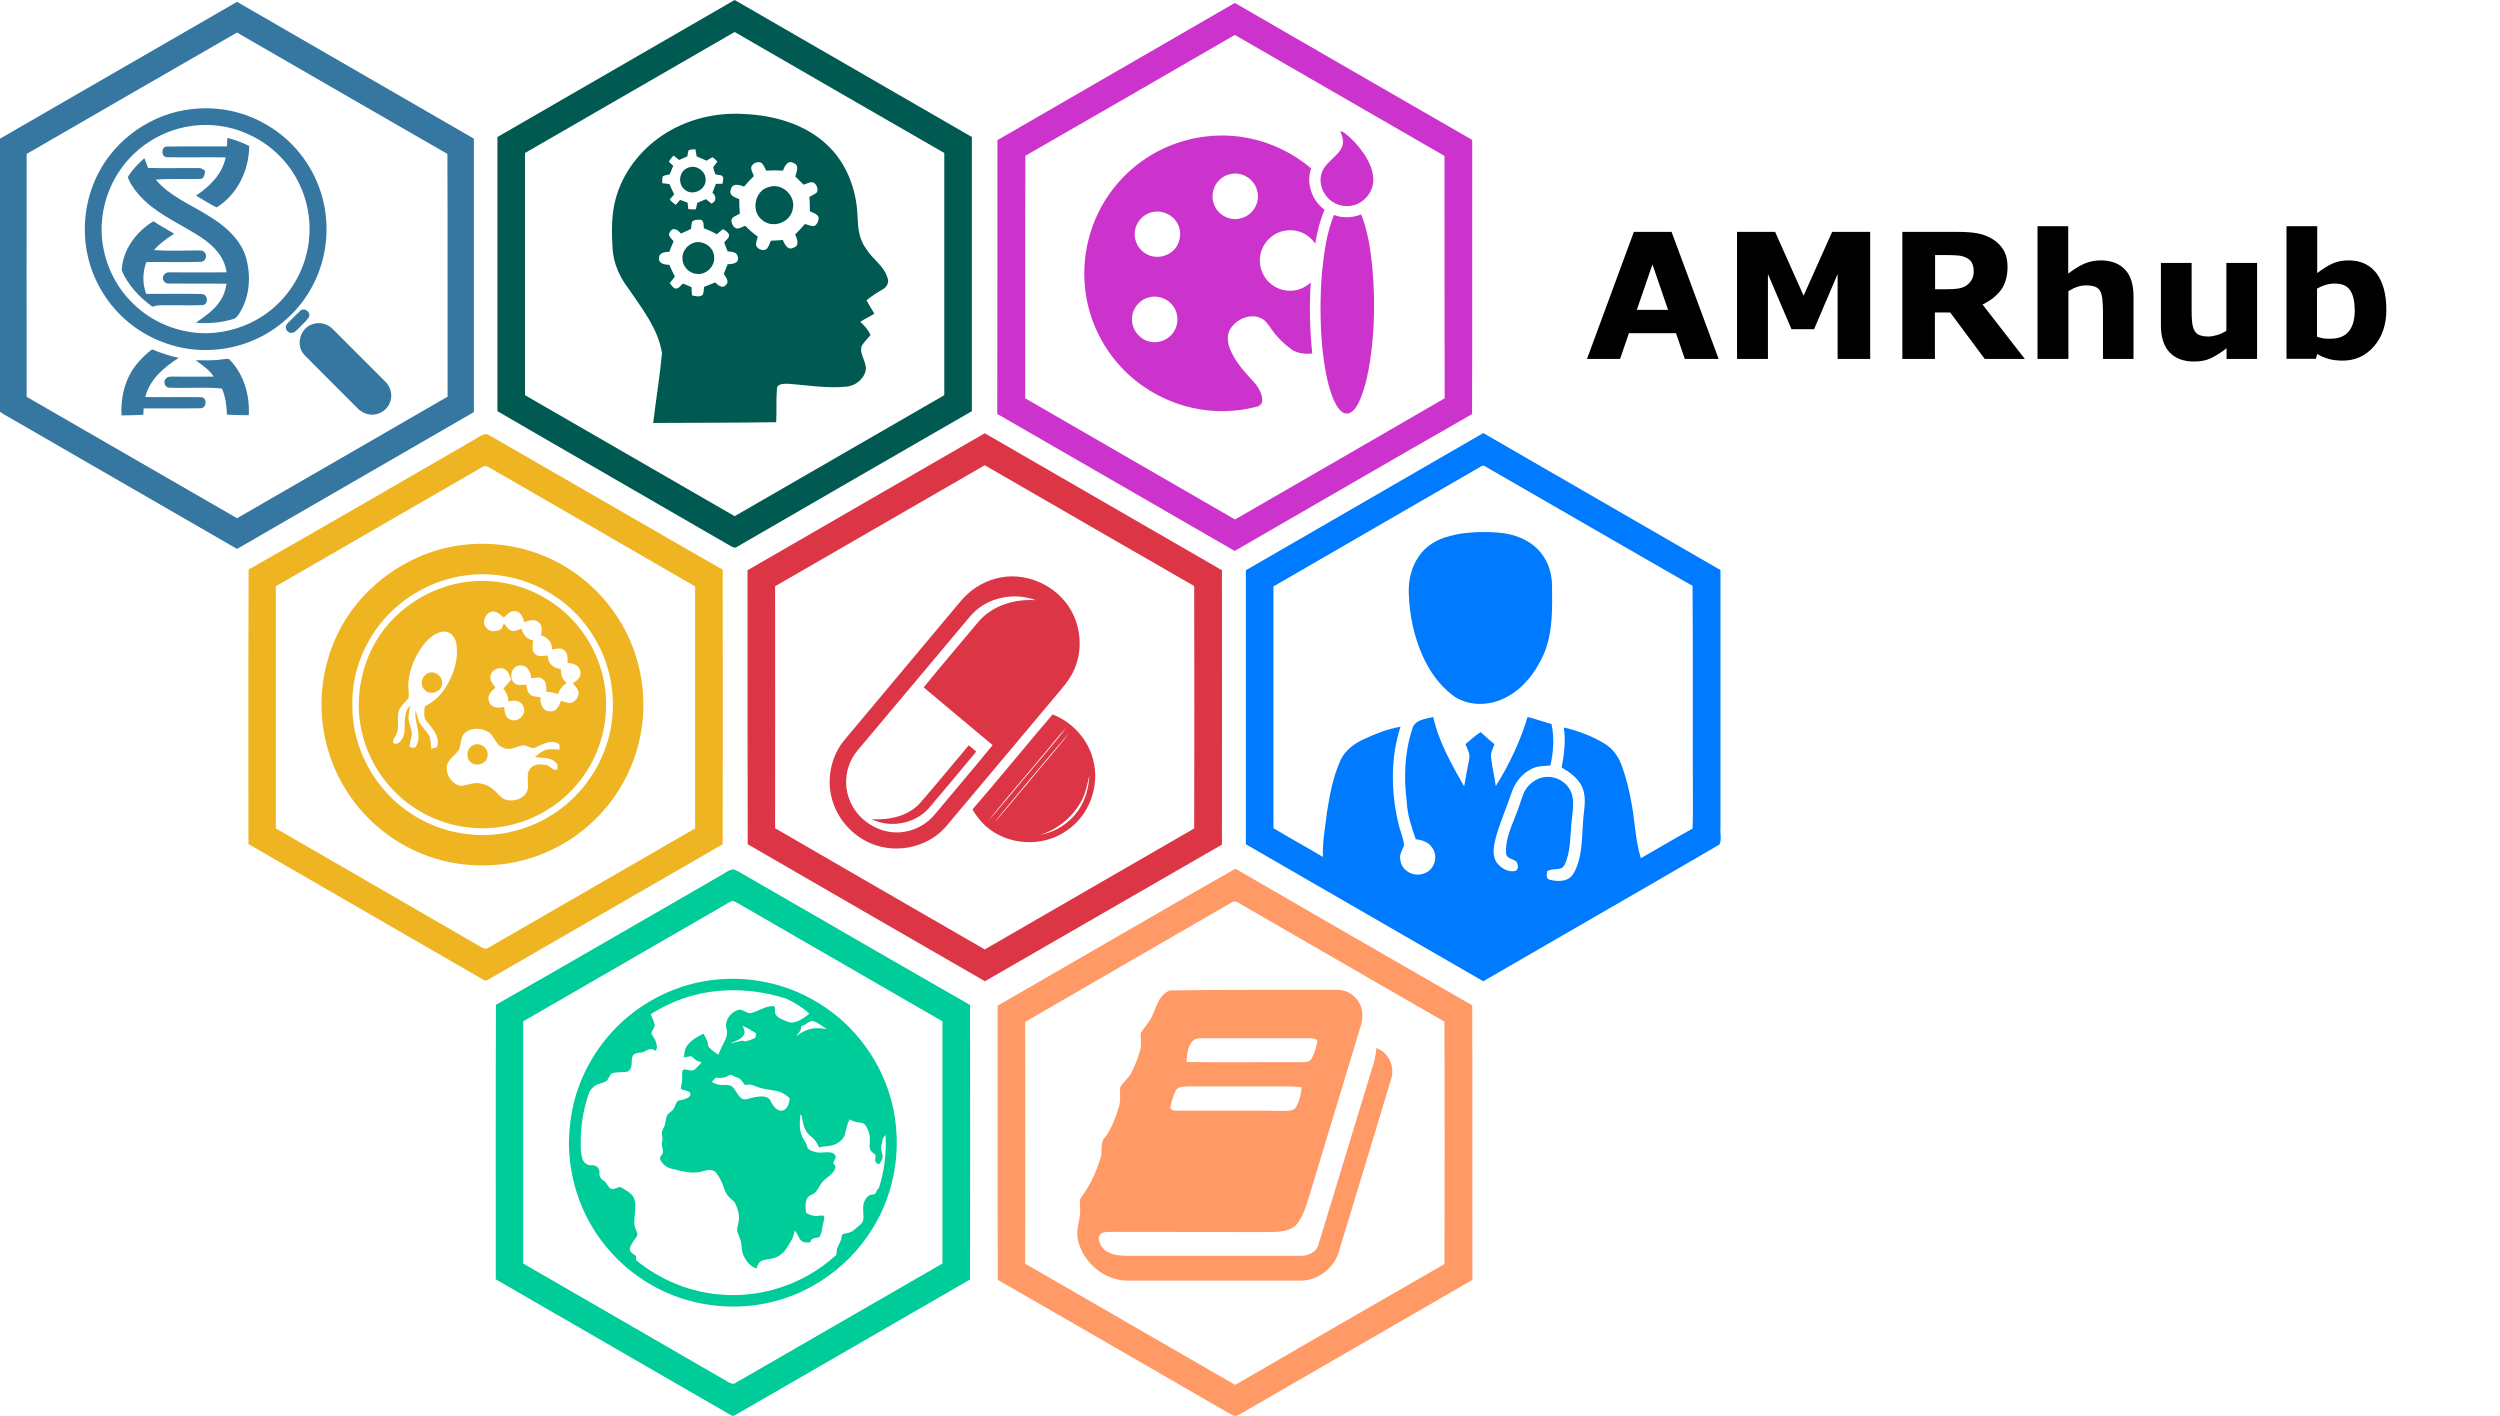 <?xml version="1.0" encoding="utf-8"?>
<!-- Generator: Adobe Illustrator 18.1.1, SVG Export Plug-In . SVG Version: 6.00 Build 0)  -->
<svg version="1.1" id="Layer_1" xmlns="http://www.w3.org/2000/svg" xmlns:xlink="http://www.w3.org/1999/xlink" x="0px" y="0px"
	 viewBox="0 0 1359.5 770" enable-background="new 0 0 1359.5 770" xml:space="preserve">
<g>
	<g>
		<path fill="#005A51" d="M270.5,74.5c43-24.8,86-49.7,129-74.5c43,24.9,86,49.6,129,74.5c0,49.7,0,99.4,0,149.1
			c-42.6,24.5-85.1,49.1-127.6,73.7c-1.2,1.1-2.6,0.1-3.8-0.5c-42.2-24.5-84.5-48.7-126.6-73.2C270.5,173.8,270.5,124.2,270.5,74.5z
			 M285.5,83.2c0,43.9,0,87.8,0,131.7c38,21.9,76,43.9,114,65.8c38-21.9,76-43.9,114-65.8c0-43.9,0-87.8,0-131.7
			c-38-21.9-76-43.8-114-65.8C361.5,39.3,323.5,61.3,285.5,83.2z"/>
	</g>
	<g>
		<path fill="#005A51" d="M360.2,73.6c13-8.7,28.9-12.6,44.5-11.6C421,62.7,438,67.5,450,79c10.4,9.8,15.7,24,16.3,38.1
			c0.2,6.2,0.7,12.8,4.6,18c3.4,5.8,9.9,9.4,11.8,16.2c0.9,2.3-0.5,4.9-2.6,6c-3.1,1.8-6.1,3.7-8.9,6c1.4,2.5,2.8,4.9,4.3,7.3
			c-2.5,1.5-5.2,2.8-7.7,4.4c2.3,2,4.3,4.4,5.6,7.2c-1.7,2-3.6,3.8-4.9,6.1c-1.3,4.8,3.5,9,2.1,13.9c-1.3,4.2-5.4,7.4-9.7,8
			c-10.7,1.2-21.4-0.7-32.1-1.5c-2.2,0-6.2-0.3-6.3,2.8c-0.5,6-0.1,12.1-0.4,18.1c-22.3,0.3-44.6,0.3-66.9,0.4
			c1.5-12.6,3.6-25.2,4.8-37.9c-2.1-13.4-10.8-24.1-18.1-35c-4.9-6.3-8.3-13.9-8.8-21.9c-0.5-9-0.7-18.3,1.7-27.1
			C338.6,94,348.1,81.7,360.2,73.6z M374.4,81.8c-0.3,1.1-0.5,2.2-0.6,3.2c-1.5,0.7-3,1.3-4.5,2c-1-0.8-2-1.6-3-2.4
			c-1,1-1.9,2.1-2.6,3.3c0.6,0.6,1.8,1.7,2.4,2.3c-0.6,1.5-1.3,3-1.9,4.6c-1.3,0.4-2.6,0.4-3.8,1.1c-0.3,1.2-0.3,2.4-0.3,3.7
			c1.3,0.2,2.6,0.3,3.9,0.5c0.9,1.9,1.7,3.8,2.6,5.6c-0.8,0.9-1.6,1.9-2.4,2.8c0.9,1.1,2.1,2.1,3.3,2.9c0.8-0.9,1.6-1.8,2.3-2.7
			c1.4,0.5,2.7,1,4.1,1.5c0.1,1.2,0.3,2.3,0.4,3.5c1.4,0.1,2.7,0.3,4.1,0.1c0.3-1.2,0.6-2.4,0.8-3.5c1.6-0.7,3.1-1.3,4.7-2
			c1,0.8,2,1.6,3,2.4c2.8-1.2,2.7-4.1,0.5-5.9c0.6-1.6,1.3-3.2,1.9-4.8c0.9,0,2.7-0.1,3.6-0.1c0.1-1.1,0.5-2.2,0.4-3.3
			c-0.6-1.8-2.8-1.3-4.3-1.8c-0.3-1.3-1.1-2.6-1.1-4c0.7-1,1.5-1.9,2.2-2.9c-0.8-0.9-1.6-1.7-2.6-2.4c-1.1,0.5-2.2,1.2-3.2,1.9
			c-1.8-0.8-3.6-1.6-5.5-2.4c-0.2-1.3-0.4-2.5-0.6-3.8C377.1,81.3,375.7,81.1,374.4,81.8z M409.4,89.5c-2.1,1.8,0,4.2,0.5,6.3
			c-1.9,1.8-3.6,3.7-5.3,5.7c-2.5-1.1-6.6-2.1-7.2,1.7c-1.2,3.2,2.4,4.2,4.6,5.1c0,2.6,0.1,5.3,0.3,7.9c-1.7,1.1-4.3,1.5-4.6,3.8
			c0.2,1.3,0.6,2.7,1.7,3.6c1.8,1.7,4-0.3,5.9-0.8c2.1,2.2,4.4,4.2,6.8,5.9c-0.4,1.4-0.9,2.8-1,4.3c0.3,2.5,4,3.9,5.9,2.3
			c1.1-1.3,1.5-2.9,2.2-4.4c2.2-0.1,4.3-0.2,6.5-0.4c1,2.3,2.6,5.9,5.8,4.2c3.5-1.1,2-4.8,0.9-7.2c1.9-1.8,3.6-3.7,5.3-5.7
			c1.7,0.4,3.3,1.3,5.1,1.1c1.7-0.9,2.4-2.9,2.4-4.7c-0.8-2-3.1-2.4-4.8-3.3c0-2.6,0-5.2-0.3-7.8c1.4-0.8,3.1-1.4,4.2-2.6
			c0.6-1.6,0.1-3.4-1.1-4.6c-1.7-1.9-4.3,0.1-6.2,0.5c-1.5-1.5-3-3-4.5-4.4c0.6-2.4,2.4-6.1-0.9-7.3c-3.1-1.9-5,1.6-5.8,4.1
			c-3-0.2-6.1-0.2-9.1,0c-0.9-1.5-1.4-3.4-2.9-4.4C412.1,87.9,410.4,88.4,409.4,89.5z M376.3,120.6c-0.3,1.3-0.4,2.6-0.5,3.9
			c-1.8,0.8-3.6,1.7-5.5,2.5c-1.4-1.7-4.1-3.9-5.8-1.1c-1.9,2,0.6,3.8,1.8,5.3c-0.8,1.9-1.6,3.8-2.3,5.7c-2.1,0.2-5.5,0.2-5.6,3.2
			c-0.5,3.3,3.1,3.9,5.6,3.9c0.9,2.2,1.9,4.3,3,6.4c-0.9,1.2-1.9,2.4-2.8,3.6c0.9,0.9,1.5,2.2,2.7,2.8c2,0.7,3.1-1.5,4.5-2.6
			c1.5,0.6,3,1.3,4.6,1.9c0.1,1.5,0.2,3,0.3,4.5c1.9,0.5,4.2,1.1,5.9-0.3c0.5-1.4,0.5-2.9,0.7-4.3c2-0.8,4-1.6,6-2.4
			c1.5,1.4,4.1,3.7,5.9,1.3c2.1-1.9-0.3-4.2-1.2-6c0.7-1.7,1.4-3.4,2.1-5.2c2.4-0.1,6.1-0.3,5.6-3.7c-0.2-3-3.4-3.1-5.6-3.3
			c-0.6-1.6-1.3-3.2-1.9-4.8c0.9-1.3,2.6-2.3,2.7-3.9c-0.3-1.8-2.1-2.5-3.3-3.4c-1.1,0.9-2.3,1.8-3.4,2.8c-2.2-1.3-4.5-2.3-7-3.2
			c-0.4-1.6,0.3-4.1-1.8-4.7C379.3,119.5,377.5,119.4,376.3,120.6z"/>
	</g>
	<path fill="#005A51" d="M374,91.3c4.5-2.2,10.3,2,9.7,7c-0.2,5.1-7.1,8.3-11.1,5C368.4,100.3,369.1,93.1,374,91.3z"/>
	<path fill="#005A51" d="M418.1,101.7c7.3-2.5,15.1,5,12.9,12.4c-1.5,7.2-11.3,10.4-16.7,5.4C408.2,114.7,410.5,103.5,418.1,101.7z"
		/>
	<path fill="#005A51" d="M376.1,132.5c5-2.6,11.7,1.1,12.2,6.7c0.9,5.4-4.3,10.6-9.7,9.7c-4.3-0.4-7.7-4.5-7.5-8.7
		C371.1,137,373.2,133.9,376.1,132.5z"/>
</g>
<g>
	<g>
		<path fill="#EEB422" d="M256.5,239.9c2.6-1.3,4.9-3.5,7.9-3.9c3.5,1.4,6.5,3.6,9.7,5.3c39.6,22.8,79.2,45.8,118.9,68.5
			c0.1,49.8,0.1,99.5,0,149.3c-42.5,24.5-85,49.1-127.5,73.6c-0.9,0.7-2,0.7-2.8,0c-42.5-24.6-85.1-49.1-127.6-73.7
			c0-49.8-0.1-99.6,0.1-149.3C175.6,286.8,216,263.3,256.5,239.9z M257.4,256.8c-35.8,20.7-71.6,41.3-107.4,62
			c0,43.9,0,87.8,0,131.7c37,21.4,74,42.7,110.9,64.1c1.4,0.8,3.2,2,4.8,0.7c37.4-21.6,74.9-43.2,112.3-64.8c0-43.9,0-87.8,0-131.6
			C342,298,306,277.3,270,256.5c-2.1-1.1-4-2.6-6.3-3.2C261.5,254.2,259.5,255.6,257.4,256.8z"/>
	</g>
	<g>
		<path fill="#EEB422" d="M249,296.7c18.8-2.9,38.5,0.5,55.2,9.6c16.9,9.2,30.6,24.1,38.3,41.7c7.5,17.1,9.4,36.7,5.1,54.9
			c-4.3,18.8-15,36-30,48.1c-15.4,12.6-35.2,19.7-55.1,19.6c-19.7,0.2-39.3-6.6-54.7-19c-14.8-11.7-25.6-28.4-30.2-46.7
			c-5.1-19.4-3.1-40.5,5.3-58.7C194.9,320.1,220.6,301,249,296.7z M254,312.8c-18.2,2.2-35.3,11.7-46.8,25.9
			c-10,12.4-15.9,28.3-15.6,44.3c-0.3,17,6.2,33.8,17.3,46.6c11.2,13.1,27.4,21.8,44.5,23.9c16.1,2.2,32.8-1.6,46.5-10.2
			c12.8-8,23-20.2,28.5-34.3c6.3-15.8,6.5-34,0.7-49.9c-4.8-13.1-13.4-24.8-24.6-33C290.1,315.5,271.7,310.6,254,312.8z"/>
	</g>
	<g>
		<path fill="#EEB422" d="M252,316.7c15.9-2.5,32.6,1,46.2,9.6c13.2,8.2,23.2,21.1,28,35.8c4.8,14.1,4.5,29.9-0.6,43.9
			c-4.9,13.9-14.7,26.1-27.2,33.9c-13.4,8.6-30,12.2-45.7,9.8c-15-2.1-29.1-9.5-39.4-20.6c-11.9-12.6-18.6-29.9-18.2-47.2
			c0.4-13.3,4.4-26.5,12.1-37.4C217.6,329.8,234.1,319.5,252,316.7z M264.7,341.7c2.1,2.4,5.3,1.6,7.9,0.5c0.5-1.1,1-2.1,1.4-3.2
			c1.5,1.8,2.8,4.2,5.4,4.2c1.4-0.3,2.9-0.8,4.3-1.3c0.7,3.3,2.9,5.7,6.2,6.4c-0.1,2.4-1.1,5.4,1,7.2c1.8,2.1,4.7,1.1,7,0.9
			c-0.2,4.1,3,7.3,7.1,7.3c-0.2,3,0.8,5.8,3.1,7.7c-2.2,1.5-3.9,3.5-4.6,6.1c-2-0.8-4.2-1.2-6.4-1.3c-0.1-2.4,0.4-5.4-2-6.9
			c-1.8-1.5-4.2-0.6-6.2-0.4c-0.1-3.5-2.4-7.6-6.4-7c-4.9,0.4-6,7.9-2,10.2c1.8,0.7,3.8,0.3,5.7,0.2c0.5,1.7,0.4,3.8,1.8,5.1
			c1.5,1.6,4,1.4,6,1.8c-0.5,3.4,1.2,7.9,5.3,7.6c3.4,0.3,4.8-3.1,5.8-5.7c1.4,0.4,2.8,0.9,4.2,1.2c3.2,0.1,6-3.3,5.2-6.5
			c-0.7-1.7-2-3-3.1-4.3c2.8-1.2,5.5-4.3,3.8-7.5c-1-2.8-4.1-3.2-6.6-3.5c0.1-2.4,0.3-5.3-1.8-6.9c-1.9-1.6-4.4-0.8-6.6-0.4
			c0.3-3.9-2.5-6.7-6.1-7.7c0.6-2.4,1.1-5.4-1.2-7.1c-2.2-2.1-5.3-1-7.7,0c-0.8-2.5-1.8-5.7-4.9-6c-2.7-0.7-4.5,1.8-6.3,3.4
			c-2-1.5-4.1-4-6.9-3.1C263.6,333.6,261.8,338.9,264.7,341.7z M231.1,349.6c-4.9,6.1-8.4,13.6-9,21.5c-0.3,2.9,0.5,5.8,0,8.6
			c-1.7,2.2-4.1,4-5.1,6.6c-1.6,4.6,0.8,9.9-2.1,14.2c-0.6,1.2-2.1,2.7-0.5,3.9c2.9,0.6,4.7-2.8,5.4-5.2c0.8-5.3-0.9-11.4,3.3-15.6
			c-0.4,2.1-0.9,4.2-1,6.4c0.1,3.1,1.6,6,1.9,9c-0.2,2.3-1.1,4.5-1.3,6.8c0.5,1.2,2,0.5,3,0.8c4.6-6.3-0.7-13.5,0.3-20.3
			c0.7,2.1,1.1,4.2,1.9,6.2c1.5,3,4.4,5.1,5.8,8.3c0.6,2.1,0.6,4.3,0.8,6.5c1.1-0.8,3.5-0.3,3.4-2.1c1.1-5.1-2.8-9.1-5.7-12.7
			c-2.2-2.3-1.4-5.6-1.2-8.4c4.6-2.3,8.6-5.8,11.3-10.2c4.5-7.1,7.3-15.8,5.8-24.2c-0.5-3.4-3.6-6.8-7.3-6.2
			C236.8,344.1,233.6,346.7,231.1,349.6z M266.7,368c-0.3,2.4,1.6,4.1,2.7,6c-2.3,1.8-4.8,4.4-3.4,7.6c1.1,3.5,5.2,3.6,8.1,2.8
			c0.4,2.5,0.5,5.9,3.4,6.9c4.2,2,9.2-3,7.1-7.2c-1.3-3.3-5.2-3.5-8.1-2.6c-0.1-2.7-1.2-5.1-2.8-7.1c1.5-1.5,3-3.2,4.3-4.9
			c-1-1.9-1.3-4.5-3.4-5.5C271.5,362.2,266.9,364.3,266.7,368z M252,399.4c-1.7,2.6-1.2,5.9-2.6,8.6c-2,2.7-5.2,4.6-6.3,8
			c-1,4.9,2.5,10.4,7.4,11.4c3.9-0.4,7.8-2.5,11.8-1.1c4,0.8,6.8,3.7,9.5,6.5c4.6,5.2,16.1,1.8,15.3-5.7c0.1-3.1-0.9-6.6,1.3-9.2
			c1.9-2.6,5.5-2.3,8.3-2c2.4,0.3,3.9,3.5,6.3,2.6c0.4-1.4,0.4-2.9-0.8-3.9c-3-3-7.6-2.2-11.4-3c2-1.5,3.9-3.2,6.3-3.9
			c2.4-0.5,4.8-0.2,7.2-0.1c-0.3-1.1,0.5-2.8-0.8-3.3c-4.4-2.4-9,0.9-13.1,2.5c-2.3,0.1-4.3-2-6.7-1.4c-3.3,0.8-6.8,3-10.2,1.1
			c-4.2-1.4-4.6-6.8-8.4-8.7C260.8,395.4,255,395.8,252,399.4z"/>
	</g>
	<path fill="#EEB422" d="M232.7,366.1c3.6-1.8,8.2,1.7,7.7,5.6c0,4.8-7,6.8-9.8,3.1C228.2,372.2,229.4,367.5,232.7,366.1z"/>
	<path fill="#EEB422" d="M256.8,405.5c3.7-2.5,9.3,1.3,8.3,5.6c-0.3,4.3-6.2,6.1-9.2,3.4C253.2,412.1,253.7,407.2,256.8,405.5z"/>
</g>
<g>
	<g>
		<path fill="#DC3546" d="M406.5,310.1c43-24.8,86-49.7,129-74.5c43,24.9,86,49.6,129,74.5c0,49.7,0.1,99.5,0,149.2
			c-43,24.7-85.9,49.6-128.9,74.3c-43-24.8-86-49.6-129-74.5C406.5,409.5,406.5,359.8,406.5,310.1z M421.5,318.8
			c0,43.9,0.1,87.7,0,131.6c38,22.1,76,43.9,114,65.9c38-21.9,75.9-43.9,113.9-65.8c0.1-43.9,0.1-87.9,0-131.8
			c-38-21.8-75.9-43.8-113.9-65.7C497.5,274.9,459.5,296.9,421.5,318.8z"/>
	</g>
	<g>
		<path fill="#DC3546" d="M541.2,314.7c15.7-4.5,33.6,3.3,41.4,17.5c5.8,10.4,6.1,23.6,0.5,34.1c-2.1,4-5.1,7.5-8,10.9
			c-20.3,24.1-40.4,48.3-60.7,72.3c-10.4,12.1-29.2,15.4-43.3,8c-8.8-4.6-15.8-12.8-18.5-22.4c-3.3-11.1-0.8-23.9,6.7-32.8
			c21.1-25.2,42.2-50.4,63.3-75.6C527.4,321,533.9,316.7,541.2,314.7z M527.7,335c-20.4,24.3-40.8,48.6-61.2,72.9
			c-6.1,7.1-8.1,17.4-4.8,26.3c3.9,11.4,16,19.4,28,18.4c7.3-0.6,14.2-4.2,18.8-9.9c10.4-12.5,21-24.9,31.3-37.5
			c-12.6-10.4-25-21-37.5-31.4c9.7-12,19.8-23.7,29.7-35.6c7.6-9,19.9-12.6,31.4-11.8C551.2,321.8,536.3,324.9,527.7,335z"/>
	</g>
	<g>
		<path fill="#DC3546" d="M528.8,440.2c14.8-17.1,29-34.6,43.6-51.7c10.6,4.1,19.2,13.4,22,24.5c3.9,14.2-2,30.4-14.2,38.6
			c-13.1,9.4-32.5,8.3-44.4-2.6C533,446.4,530.7,443.4,528.8,440.2z M570.4,406.7c-10.8,13.2-22.3,26-32.8,39.5
			c3.4-3.6,6.4-7.6,9.7-11.3c10.8-13.1,22-25.8,32.6-39.1C576.4,399.1,573.5,403,570.4,406.7z M581.9,398
			c-14,16.3-27.8,32.8-41.4,49.4c6.3-6.6,11.8-13.9,17.8-20.8C566,417,574.4,407.9,581.9,398z M592.4,421.7c-1,4.1-1.7,8.3-3.5,12.2
			c-4.5,9.6-13.2,17-23.3,20.1c8.1-1.4,15.6-6.1,20.4-12.8C590.2,435.6,592,428.6,592.4,421.7z"/>
	</g>
	<path fill="#DC3546" d="M500.4,436.6c9-10.3,17.6-20.9,26.4-31.3c1.4,1.1,2.8,2.3,4.1,3.4c-8.5,10.3-17.1,20.5-25.7,30.7
		c-7.5,8.6-21,11.1-31.2,6.1C483.4,446,493.8,444,500.4,436.6z"/>
</g>
<g>
	<g>
		<path fill="#007AFF" d="M677.5,310.1c43-24.9,86.1-49.7,129.1-74.6c43,24.8,86,49.7,129,74.5c0,46.7,0,93.4,0,140
			c-0.3,3,0.8,6.7-0.6,9.3c-42.7,24.9-85.7,49.5-128.4,74.3c-43.1-24.8-86.1-49.7-129.1-74.5C677.5,409.4,677.5,359.7,677.5,310.1z
			 M804.6,254.1c-37.3,21.6-74.7,43.1-112.1,64.8c0,43.8,0,87.6,0,131.5c8.9,5.3,18,10.3,26.9,15.6c-0.3-8.4,1.3-16.6,2.3-24.9
			c1.5-9.4,3.3-19,7.3-27.7c2.4-5.4,7.4-9,12.6-11.4c6.4-3,13-5.6,20-6.8c-5.5,16.9-5.2,35.3-1.2,52.4c0.9,4.2,2.9,8.1,3.1,12.4
			c-1.2,2.5-2.8,5.2-1.9,8.1c0.8,5.8,7.8,9.1,13,6.8c5.4-1.8,7.8-9.3,4.2-13.9c-1.9-3.1-5.5-4.2-8.9-4.6c-2.3-6.6-4.6-13.3-4.9-20.3
			c-1.7-13.2-1.2-27,3-39.7c1.3-5.1,7.2-5.4,11.4-6.5c3,13.6,10,25.8,16.8,37.8c0.8-4.9,1.8-9.8,2.7-14.6c0.8-3-0.9-5.8-2-8.4
			c2.7-2.3,5.3-4.7,8.3-6.6c2.4,2.3,4.9,4.5,7.5,6.6c-0.8,2.4-2.4,4.8-1.8,7.5c0.5,5.1,1.9,10.2,2.5,15.3
			c7.3-11.7,13.3-24.3,17.3-37.6c4.4,1,8.6,2.7,13,3.8c1.6,7.5,1.1,15.2-0.6,22.6c-3.2,0.2-6.6,0.2-9.6,1.5
			c-5.6,2.6-9.7,7.6-11.6,13.5c-2.7,8.1-6.2,15.9-8.5,24.2c-1,4.2-2.1,8.9,0.1,12.9c2.1,3.4,6.2,6,10.2,5.3c2.2-0.5,1.9-3.1,1.2-4.7
			c-1.4-2.2-5.8-1.7-5.9-5c-0.5-7.1,2.6-13.8,5.1-20.3c1.7-3.9,2.8-8,4.3-12c2.3-5.5,8.1-9.7,14.2-9.2c5.9,0.3,11.4,4.8,12.5,10.7
			c0.9,4.9-0.2,9.9-0.6,14.9c-0.7,7.4-0.4,15.3-3.7,22.2c-1.8,3.8-6.8,1.3-9.5,3.6c-0.2,1.5-0.7,3.6,1.1,4.4
			c4.4,1.3,10.6,1.4,13.2-3.2c4.8-8.1,4.5-18,5.2-27.1c0.2-6.4,2.2-13-0.1-19.2c-2-5.3-6.8-8.7-11.5-11.4c1.4-7.1,2.3-14.5,1.2-21.8
			c7.7,1.8,15.2,4.6,22,8.7c4.4,2.6,7.5,6.8,9.3,11.5c2.6,6.9,4.3,14.1,5.6,21.4c1.8,9.8,2,19.9,5,29.5c9.4-5.4,18.7-10.9,28.1-16.1
			c0.1-2.8,0.2-5.7,0.2-8.5c-0.2-41.2,0.1-82.3-0.2-123.5c-37.6-21.5-75-43.3-112.5-64.8C806.8,252.7,805.6,253.4,804.6,254.1z"/>
	</g>
	<path fill="#007AFF" d="M788.1,291.6c7.8-2.5,20.6-2.6,27.4-1.9c16.9,1.6,28,12.1,28.5,28.2c0.1,12.7,0.6,25.9-4.5,37.8
		c-4.5,10.3-12,19.9-22.5,24.5c-8.7,3.9-19.6,3.6-27.3-2.3c-7.1-5.5-12.4-13-16-21.1c-4.8-10.6-7.2-22.3-7.6-33.9
		c-0.3-7.1,1.3-14.4,5.4-20.3C775.2,297,781.4,293.2,788.1,291.6z"/>
</g>
<g>
	<g>
		<path fill="#FF9A66" d="M542.5,546.9c43.1-24.8,86.1-49.9,129.3-74.5c42.9,24.9,85.8,49.6,128.8,74.3c0.2,49.8,0,99.5,0.1,149.3
			c-40.3,23.3-80.7,46.6-121,69.9c-2.6,1.4-5,3.2-7.8,4.2c-3.3-0.9-6.1-3.2-9.2-4.8c-40-23.1-80-46.3-120.1-69.3
			C542.4,646.3,542.5,596.6,542.5,546.9z M665.9,493c-36.1,20.9-72.3,41.7-108.4,62.7c0.1,43.8,0,87.6,0,131.5
			c38.1,21.9,76.1,44,114.2,65.9c37.9-22,75.8-43.9,113.8-65.7c0.1-43.9,0.1-87.9,0-131.8c-37.5-21.5-74.8-43.2-112.3-64.8
			C670.7,489.1,668.2,492,665.9,493z"/>
	</g>
	<g>
		<path fill="#FF9A66" d="M636.3,538.6c30.2-0.5,60.5-0.2,90.7-0.3c5.1-0.2,10,2.8,12.3,7.3c2.2,4,1.8,8.9,0.4,13.2
			c-9.4,31.1-18.8,62.1-28.2,93.2c-1.7,5.1-3.3,10.6-7.1,14.6c-4.3,3.6-10.3,3.3-15.5,3.4c-28.3-0.1-56.7,0-85-0.1
			c-2.4,0-5.9,0-6.4,3.1c0,3.4,2.2,6.7,5.4,8.1c3.4,1.7,7.3,1.8,11,1.8c31,0,62,0,93,0c4.3,0.3,9.2-2,10.2-6.5
			c9.7-31.8,19.3-63.6,29-95.3c1.3-3.6,2.1-7.4,2.4-11.2c6.8,2.5,10.3,10.4,7.9,17.2c-9.2,30.6-18.5,61.2-27.8,91.8
			c-2.1,9.8-11.5,17.8-21.7,17.5c-31,0-62,0-93.1,0c-12.8,0.4-24.9-9.7-27.6-22.1c-1.5-5.7,1.6-11.3,1.2-17.1c0-2.2-0.8-4.8,0.9-6.6
			c4.7-6.3,7.9-13.5,10.2-21c1.2-3.5-0.5-7.8,2.1-10.7c3.9-5.1,6.1-11.2,7.9-17.2c1.1-3.3,0.4-6.9,0.6-10.3c1.6-2.9,4.5-4.9,6-7.8
			c2.1-4.1,3.8-8.4,5-12.8c0.8-3,0-6.1,0.3-9.1c2-3.5,5.2-6.3,6.6-10.2C629.1,546.5,630.8,540.5,636.3,538.6z M645.3,577.5
			c20.5,0.3,41.1,0,61.6,0.1c2.2,0,5.2,0.3,6.4-2c1.6-3,2.6-6.3,3.1-9.7c-1.1-1.4-3-1.3-4.5-1.3c-19.6,0-39.3,0-58.9,0
			C646.4,564.2,645.3,572.7,645.3,577.5z M639.6,592.7c-1.6,2.9-2.5,6.2-3.2,9.5c0.3,2.2,2.9,1.6,4.5,1.8c19.3,0,38.7-0.1,58,0.1
			c2.1-0.1,4.8,0,6-2.2c1.7-3.3,2.7-6.9,2.9-10.6c-5.3-0.8-10.6-0.4-15.8-0.5c-15.3,0-30.7,0-46,0C643.7,591,641,590.7,639.6,592.7z
			"/>
	</g>
</g>
<g>
	<g>
		<path fill="#3677A2" d="M0,75.4C42.9,50.6,85.9,25.8,128.9,1c42.9,24.8,85.9,49.6,128.8,74.4c0,49.6,0,99.1,0,148.7
			c-42.9,24.8-85.9,49.6-128.8,74.4c-42.1-24.3-84.2-48.6-126.3-72.9c-0.9-0.5-1.8-1.1-2.6-1.7V75.4z M14.5,83.7
			c0,44-0.1,88.1,0,132.1c38.1,22,76.2,44,114.4,66c38.2-22.1,76.4-44,114.5-66.1c-0.1-44,0.1-88-0.1-132
			c-38.2-21.9-76.3-44-114.4-66C90.8,39.6,52.7,61.6,14.5,83.7z"/>
	</g>
	<g>
		<path fill="#3677A2" d="M104.6,59.3c13.2-1.5,26.9,1.1,38.5,7.5c13.7,7.3,24.6,19.7,30.1,34.2c5.5,14.1,5.8,30.1,1,44.5
			c-4.1,12.5-12.1,23.6-22.6,31.5c-10.2,7.8-22.7,12.4-35.5,13.2c-17.6,1.3-35.5-5.1-48.5-16.9c-9.9-9-17-21.1-19.9-34.2
			c-3.3-14.7-1.4-30.5,5.3-44C62.7,75.5,82.8,61.5,104.6,59.3z M102.9,68.7C87.7,71.1,73.7,80,65.1,92.8
			c-7.1,10.4-10.6,23.3-9.7,35.9c1,13.5,7,26.7,16.7,36.1c10.6,10.7,25.8,16.7,40.8,16.4c10.7-0.3,21.3-3.6,30.2-9.5
			c11.2-7.4,19.5-18.9,23.1-31.8c3.8-13.2,2.5-27.9-3.6-40.2c-5.4-11.2-14.7-20.5-25.9-25.9C126.4,68.6,114.4,66.8,102.9,68.7z"/>
	</g>
	<path fill="#3677A2" d="M123.4,79.6c0.2-1.5,0-3.1,0.3-4.6c4.1,1,8.1,2.5,11.8,4.4c0,13.1-6.4,26.4-17.7,33.4
		c-3.9-1.9-7.5-4.3-11.2-6.4c7.4-5,14.3-11.7,16.1-20.8c-10.7-0.2-21.3,0.1-32-0.1c-3.2-0.2-3.2-5.7,0-5.8
		C101.6,79.5,112.5,79.7,123.4,79.6z"/>
	<path fill="#3677A2" d="M71,94c2.2-2.9,4.8-5.6,7.5-8c0.7,1.7,1.4,3.5,2,5.3c9.2,0.3,18.5,0,27.7,0.1c1.3-0.1,2.3,0.8,3.3,1.5
		c-0.2,1.7-0.3,4.3-2.6,4.4c-8,0.3-16.1-0.3-24.2,0.4c7.5,8.9,18.5,13.3,28.1,19.3c8.9,5.3,17.7,12.5,20.9,22.8
		c2.9,10,2.2,21.5-3.4,30.4c-0.9,1.4-2,3-3.8,3.4c-6.4,1.9-13.3,2.5-20,1.9c4.7-3.3,9.6-6.5,12.9-11.4c2.1-2.9,3.3-6.3,3.8-9.8
		c-10.4-0.2-20.7,0-31.1-0.1c-1.8,0.3-3.6-1.3-3.5-3.1c0-1.8,1.8-3.2,3.6-3c10.3,0,20.7,0.1,31,0c-1-8.3-7.1-14.6-13.8-19
		c-10.2-6.8-21.8-11.5-30.8-20c-3.6-3.5-7-7.5-8.9-12.2C69.3,95.7,70.6,94.9,71,94z"/>
	<path fill="#3677A2" d="M66.2,147.1c0.4-11.2,7.9-21.1,17.2-26.8c3.7,2.4,7.5,4.5,11.3,6.8c-3.9,2.6-7.9,5.3-11,8.9
		c7.6,0.5,15.2,0.3,22.9,0.2c1.6,0.1,3.7-0.4,4.8,1.2c1.6,1.8,0.1,5.2-2.4,5c-9.8,0.3-19.6,0-29.4,0.1c-2.1,5.5-2.2,11.7-0.1,17.3
		c10.1,0.1,20.2-0.2,30.3,0.1c3.2,0.1,3.8,5.3,0.6,6c-6,0.3-12.1,0-18.1,0.1c-3.1,0.1-6.4-0.4-9.4,0.8
		C75.9,161.7,69.6,155.1,66.2,147.1z"/>
	<path fill="#3677A2" d="M163.4,168.9c2.2-1.9,5.8,0.9,4.6,3.5c-1.4,2.3-3.6,4-5.4,6c-1.3,1.1-2.5,2.8-4.4,2.6c-2.4-0.1-3.7-3.3-2-5
		C158.6,173.6,160.9,171.2,163.4,168.9z"/>
	<path fill="#3677A2" d="M170.6,176.1c3.7-1.1,7.9,0.2,10.5,3c9.4,9.4,18.8,18.8,28.2,28.2c2.8,2.6,4.2,6.8,3.1,10.5
		c-1.2,5.1-6.8,8.6-11.9,7.5c-2.5-0.4-4.7-1.8-6.4-3.6c-9.5-9.6-19.1-19-28.5-28.6C160.4,187.8,163.3,177.8,170.6,176.1z"/>
	<path fill="#3677A2" d="M75.3,196.9c2.2-2.6,4.7-4.9,7.4-6.9c4.7,1.9,9.5,3.6,14.5,4.6c-8,5.1-15.8,11.7-18.2,21.3
		c10.2,0.2,20.3-0.1,30.5,0.1c3.4,0.4,2.9,6-0.5,6c-10.3,0.2-20.6,0-30.9,0.1c0,1.2-0.1,2.3-0.2,3.5c-3.9,0.1-7.9,0.3-11.8,0.3
		C65.5,215.4,68.3,204.7,75.3,196.9z"/>
	<path fill="#3677A2" d="M106.4,195.9c4.9,0,9.7,0.3,14.5-0.5c1.2-0.1,2.5-0.5,3.7-0.1c7.9,7.9,11.3,19.4,10.7,30.5
		c-4,0-7.9-0.1-11.9-0.3c-0.1-4.8-0.8-9.7-2.7-14.2c-9.5-1-19.1,0-28.7-0.5c-2.4,0-3.5-3.5-1.7-5c0.8-1,2.2-1,3.3-1
		c7.5,0,15,0.1,22.6,0C113.8,201,110,198.6,106.4,195.9z"/>
</g>
<g>
	<g>
		<g>
			<path fill="#00CC99" d="M369.2,537.2c14.2-5,29.7-6.2,44.6-3.6c13.1,2.2,25.6,7.5,36.4,15.2c15,10.6,26.6,26.1,32.6,43.5
				c5.2,14.9,6.2,31.3,3.1,46.8c-2.4,12.1-7.4,23.7-14.6,33.8c-7.5,10.6-17.3,19.5-28.5,25.9c-13,7.5-27.8,11.5-42.8,11.7h-2.9
				c-14.9-0.3-29.7-4.2-42.6-11.6c-18.8-10.6-33.4-28.2-40.3-48.6c-3-8.8-4.6-18.1-4.8-27.4v-2.9c0.2-6,0.8-12,2.1-17.9
				c3.1-14.4,10-27.9,19.6-39C341.3,551.3,354.5,542.3,369.2,537.2z M394.2,538.6c-14.3,0.7-28.4,5.2-40.4,13
				c0.8,1.8,1.8,3.5,2.2,5.5c0.2,1.8-1.5,3.1-1.8,4.9c0.6,1.4,1.7,2.5,2.2,3.9c0.7,1.7,1.3,3.9,0.2,5.5c-0.9-0.4-1.8-1-2.9-0.9
				c-1.9,0.2-3.3,1.8-5.2,1.9c-1.5,0.1-3.4,0.2-4.3,1.6c-1.1,2-0.3,4.5-1.1,6.6c-0.4,1.1-1.4,2.2-2.6,2.3c-2.5,0.2-5.1,0.1-7.6,0.7
				c-1.6,0.9-1.8,3-3,4.2c-2.1,1.4-4.8,1.3-6.8,3c-1,0.9-2.2,1.9-2.7,3.2c-3.6,10.2-5.1,21-4.5,31.8c0.1,1.5,0.4,2.9,0.8,4.3
				c0.6,2.2,2.8,3.8,5.1,3.6c1.4-0.2,2.9,0.5,3.6,1.7c1.2,1.4,0,3.4,1,4.8c0.6,1.2,1.9,1.8,2.9,2.7c1,1.3,1.6,3.1,3.3,3.6
				c1.6,0.4,2.9-0.8,4.5-1c1.1,0.3,2,1,3,1.6c2,1.2,4.2,2.7,4.9,5.1c1.3,4.5-0.4,9.1,0,13.6c0.1,1.7,1.1,3.2,1.5,4.9
				c0.3,1.1-0.4,2-1,2.8c-0.9,1-1.5,2.2-2.2,3.4c-0.5,0.9-1.1,2.1-0.6,3.2c0.5,1.4,2.1,1.9,3.1,2.9c0.3,0.7,0.1,1.5,0.1,2.3
				c6.6,5.4,14,9.8,21.9,13c16.5,6.7,35.2,7.8,52.4,3.1c12.8-3.4,24.8-10,34.6-19c0.1-1.4,0.1-2.8,0.7-4.1c0.5-1.4,1.4-2.6,1.8-4
				c0.3-0.9,0.2-2,0.7-2.8c0.6-0.7,1.7-0.7,2.5-0.9c1.8-0.3,3.4-1.1,4.7-2.4c1.3-1.4,3.3-2.2,4-4.1c0.8-2.5,0-5.1,0.2-7.7
				c0.1-2.5,1.2-5.1,3.4-6.4c0.9-0.6,2.2-0.2,3.1-0.8c0.8-0.9,0.8-2.4,2-3c3-9.3,4.2-19.2,3.7-29c-0.7,0.9-1.7,1.6-1.7,2.9
				c-0.1,1.3-0.7,2.5-0.8,3.8c-0.1,1.7,0.8,3.2,0.9,4.9c0,1.7-1.1,3.1-2.1,4.4c-0.7-0.4-1.7-0.8-1.9-1.8c-0.2-1.1,0.3-2.2,0.1-3.3
				c-1-1-2.5-1.7-3-3.2c-0.4-1.5-0.1-3-0.1-4.5c0.2-3-0.7-6-2.4-8.5c-1-1.4-2.8-1.4-4.3-1.6c-1.5-0.2-2.9-0.8-4.2-1.6
				c-1.5,2.4-1.9,5.3-2.6,8c-0.8,3.2-3.9,5.2-6.8,6.1c-2.4,0.6-4.9,0.4-7.3,1.2c-1-2.4-2.4-4.7-4.6-6.2c-2.9-2.1-3.9-5.7-4.5-9.1
				c-0.3-0.9-0.1-2.1-1-2.7c-0.5,3.7-0.7,7.6,0.6,11.2c0.7,2.2,2.5,3.9,3,6.2c0.5,2.1,2.9,2.6,4.7,3.1c3,0.9,6.1-0.6,9.1,0.5
				c1,0.3,1.8,1.3,1.7,2.4c-0.1,1-1,1.8-1.3,2.8c0.3,1.1,1.6,1.9,1.1,3.1c-1.1,3.4-4.8,4.8-7,7.5c-1.7,1.9-2.4,4.7-4.6,6.2
				c-1.1,0.8-2.8,1.1-3.5,2.4c-1.4,2.5-1.2,5.5-0.7,8.2c1.9,1.1,4,1.9,6.2,1.6c1.1,0,2.3-0.5,3.4,0c0.6,1.4-0.2,2.8-0.4,4.2
				c-0.7,2.4-0.5,5.1-2,7.2c-1.1,0.8-2.7,0.3-3.8,1.1c-0.7,0.4-0.9,1.2-1.3,1.9c-1.7,0.1-3.8,0.3-5-1.1c-1.4-1.6-1.8-3.8-3.4-5.3
				c-0.4,3.8-2.7,7-4.7,10.1c-1.8,2.6-4.5,4.5-7.6,5.1c-2.1,0.5-4.4,0.4-6.2,1.6c-1.3,0.8-1.7,2.4-2.2,3.8c-3.6-1.1-6-4.4-7.3-7.7
				c-1.1-2.6-0.6-5.6-1.6-8.2c-0.5-1.7-1.5-3.3-1.7-5.1c0.2-1.9,0.9-3.7,1-5.6c0.3-3.1-0.7-6.1-2-8.8c-0.7-1.4-2.1-2.1-3.1-3.2
				c-1.4-1.3-2.3-3-2.9-4.8c-1-3-2.3-6.1-4.3-8.6c-1.1-1.4-3.1-1.8-4.8-1.5c-2.1,0.4-4.1,1.2-6.3,1.3c-4.3,0.3-8.4-0.9-12.6-1.9
				c-2.2-0.4-4.2-1.5-5.6-3.3c-0.7-0.8-1.3-1.8-1.3-2.8c0.3-1.2,1.5-1.9,1.6-3.1c0.1-2-1.1-4-0.4-5.9c0.6-1.7-0.4-3.5-0.1-5.2
				c0.2-1.1,0.9-2.1,1.4-3.1c0.6-1.8,0.5-3.9,1.3-5.6c0.8-1.6,2.7-2.2,3.6-3.8c1-1.4,1.1-3.4,2.6-4.4c2-0.4,4.3-0.7,5.9-2.1
				c0.6-0.6,1-1.6,0.3-2.3c-1.3-1.3-3.5-1-4.9-2.1c0.2-1.7,0.8-3.4,0.8-5.2c0.1-1.5-0.3-3.1,0.2-4.6c0.4-0.9,1.4-0.6,2.2-0.5
				c1.5,0.3,3.3,0.9,4.5-0.2c1.3-1.2,2.5-2.5,3.6-3.8c-1.3-0.5-2.8-0.8-3.8-1.8c-0.7-0.6-1.2-1.5-2.2-1.5c-1.2,0.1-2.4,0.5-3.6,0.6
				c0.3-2.4,0.5-4.9,2.1-6.8c2.2-2.8,5.4-4.5,8.5-6.1c1,1.7,2.1,3.4,2.4,5.4c0.1,0.7,0.1,1.5,0.7,2.1c1.5,1.6,3.3,2.7,5,4
				c1.1-2.8,2.5-5.5,3.8-8.2c0.9-1.8,1.3-3.8,0.7-5.8c-1.4-4.7,2.6-9.8,7.2-10.6c2,0.3,3.6,1.8,5.6,2c3.6-0.7,6.8-3,10.4-3.7
				c1-0.2,2.2-0.4,3.1,0.3c0.3,1.2-0.3,2.6,0.3,3.8c0.8,1.7,2.5,2.5,4.2,3.2c1.7,0.7,3.4,1.7,5.3,1.4c3.4-0.5,6.3-2.6,8.9-4.8
				c-3.7-3.4-8.1-6.1-12.7-8.2C416.5,539.6,405.3,538,394.2,538.6z M440.2,555.7c-1.5,0.9-2.9,1.8-4.6,2.4c0.4,2.3-1.7,3.9-2.8,5.6
				c2.1-1.7,4.4-3.1,7-3.9c3.2-1,6.6-0.7,9.8-0.2c-1.8-1.2-3.7-2.5-5.6-3.6C442.9,555.4,441.4,554.8,440.2,555.7z M403.8,557.9
				c0.6,1.4,1.6,3.1,0.8,4.7c-1.3,2.5-4.3,3.4-6.8,4.5c0,0.1-0.1,0.2-0.1,0.3c1.8-0.5,3.7-1.1,5.6-1.4c0.6-0.2,1.2,0,1.7,0.4
				c1.7-0.5,3.5-0.9,5.1-1.7c1.1-0.5,1-1.9,0.9-2.9C408.6,560.4,406.4,558.8,403.8,557.9z M394.7,585.7c-1.8,0.5-3.6,0.6-5.5,0.3
				c-0.7,0.8-1.5,1.6-2.1,2.4c1.8,1,3.9,1.7,6,1.6c1.9-0.1,4-0.1,5.5,1.3c1.6,1.7,2.4,4.1,4.2,5.6c0.7,0.7,1.8,1.1,2.8,0.9
				c3.1-0.7,6.2-1.8,9.5-1.5c1.5,0.1,3.2,0.8,3.8,2.2c1,2,2.3,4.1,4.3,5.1c1.3,0.7,2.9,0.5,4-0.6c1.6-1.5,2-3.7,2.3-5.8
				c-1.5-1.2-3-2.4-4.8-3.2c-1.7-0.7-3.5-0.9-5.2-1.2c-2.3-0.3-4.7-0.8-6.9-1.5c-1.5-0.4-2.9-1.2-4.5-1.5c-1-0.2-1.9,0.2-2.9,0.3
				c-1.2-1.2-1.8-2.9-3.3-3.7c-1.2-0.6-2.6-1-3.8-1.7C397,584,395.8,585.2,394.7,585.7z"/>
		</g>
	</g>
	<g>
		<path fill="#00CC99" d="M391,476.6c2.6-1.3,4.9-3.5,7.9-3.9c3.5,1.4,6.5,3.6,9.7,5.3c39.6,22.8,79.2,45.8,118.9,68.5
			c0.1,49.8,0.1,99.5,0,149.3c-42.5,24.5-85,49.1-127.5,73.6c-0.9,0.7-2,0.7-2.8,0c-42.5-24.6-85.1-49.1-127.6-73.7
			c0-49.8-0.1-99.6,0.1-149.3C310.2,523.4,350.5,499.9,391,476.6z M391.9,493.4c-35.8,20.7-71.6,41.3-107.4,62
			c0,43.9,0,87.8,0,131.7c37,21.4,74,42.7,110.9,64.1c1.4,0.8,3.2,2,4.8,0.7c37.4-21.6,74.9-43.2,112.3-64.8c0-43.9,0-87.8,0-131.7
			c-36-20.8-71.9-41.5-107.9-62.3c-2.1-1.1-4-2.6-6.3-3.2C396,490.8,394,492.2,391.9,493.4z"/>
	</g>
</g>
<g>
	<path fill="#CC33CC" d="M542.4,76.2c43-24.9,86.1-49.7,129.1-74.6c43,24.9,86.1,49.7,129.1,74.5c-0.1,49.7,0.1,99.4-0.1,149.1
		c-43.1,24.6-86,49.6-129.1,74.4c-43-24.8-86-49.7-129.1-74.5C542.4,175.6,542.4,125.9,542.4,76.2z M557.6,84.7
		c-0.2,44,0,88-0.1,131.9c38,22,76.1,43.9,114.1,65.9c38-21.9,76-43.9,114-65.9c-0.1-43.9,0-87.9-0.1-131.8
		c-38-21.9-76-43.9-114-65.8C633.6,40.9,595.7,62.9,557.6,84.7z"/>
</g>
<g>
	<path fill="#CC33CC" d="M728.8,71.4c1.2,0,2.2,0.8,3.1,1.5c3.6,2.8,6.7,6.3,9.3,10c3.2,4.5,5.8,9.9,5.6,15.6
		c-0.3,5.9-4.6,11.3-10.2,13c-4.6,1.4-9.8,0.3-13.4-2.8c-4.3-3.6-6.4-10.1-4.2-15.4c1.7-4,5.5-6.6,8.3-9.7c1.6-1.7,3-3.9,3-6.4
		C730.4,75.1,729.6,73.2,728.8,71.4z"/>
	<g>
		<path fill="#CC33CC" d="M623.2,86.1c11.9-7.9,26.1-12.2,40.3-12.4c17.9-0.3,35.8,6.2,49.5,17.9c-2.9,8.1,0.5,17.5,7.3,22.5
			c-2.5,5.8-4,12.1-5.1,18.4c-2.2-3.2-5.4-5.7-9.2-6.7c-4.7-1.3-10-0.5-13.9,2.4c-4.3,3-7,8-7,13.2c-0.1,4.5,1.8,9,5,12.1
			c3.2,3.1,7.6,4.8,12,4.6c4-0.1,7.8-1.8,10.7-4.5c-0.9,12.8-0.5,25.8,0.8,38.6c-4,0.5-8.4,0-11.7-2.5c-3.7-2.8-7.1-6-9.8-9.8
			c-1.2-1.6-2.3-3.3-3.6-4.8c-1.7-1.9-4.3-3-6.8-3.1c-5.1-0.2-10.2,2.7-12.8,7.1c-1.8,3.1-1.4,7-0.2,10.2
			c2.3,6.1,6.5,11.1,10.8,15.9c1.5,1.8,3.4,3.4,4.6,5.5c1.3,2.2,2.5,4.7,2.3,7.3c-0.1,1.5-1.4,2.8-2.8,3.1
			c-11.6,3.1-23.9,3.3-35.6,0.6c-12.8-2.9-24.9-9.3-34.5-18.2c-10.2-9.5-17.7-21.8-21.3-35.3c-3.7-13.7-3.4-28.5,0.9-42
			C598.1,109.9,608.9,95.5,623.2,86.1z M670,94.5c-1.9,0.3-3.7,0.9-5.2,2c-4.8,3.1-6.8,9.9-4.4,15.2c2.3,5.6,9,8.8,14.8,6.9
			c6.1-1.7,10.2-8.5,8.5-14.6C682.5,97.9,676.1,93.5,670,94.5z M626,115.5c-4.7,1.3-8.4,5.6-8.9,10.5c-0.6,5,2.2,10.2,6.8,12.4
			c4.3,2.2,9.8,1.5,13.5-1.6c4.2-3.4,5.6-9.8,3.2-14.7C638.2,116.8,631.6,113.8,626,115.5z M624.8,161.7c-5.1,1.2-9.1,6.1-9.2,11.4
			c-0.4,5.8,4,11.5,9.7,12.7c5,1.2,10.6-1.2,13.2-5.7c2.5-4,2.4-9.4-0.3-13.3C635.4,162.5,629.7,160.3,624.8,161.7z"/>
	</g>
	<path fill="#CC33CC" d="M725.4,116.9c4.7,1.8,10.1,1.6,14.8-0.3c1.9,4.5,3,9.2,4,13.9c1.9,10.2,2.7,20.5,3,30.9
		c0.2,11.5-0.4,23.1-2.1,34.5c-1.1,7.2-2.6,14.4-5.4,21.2c-1.2,2.7-2.6,5.6-5.2,7.2c-1.4,0.9-3.4,0.8-4.7-0.3
		c-2.7-2.1-4-5.3-5.3-8.4c-3.1-8.4-4.4-17.3-5.4-26.2c-1.3-13.7-1.3-27.6-0.2-41.3C720,137.5,721.4,126.8,725.4,116.9z"/>
</g>
<g>
	<path d="M934.6,195.2h-18.4l-4.8-14h-25.6l-4.8,14h-18l25.5-69.1h20.5L934.6,195.2z M907.1,168.5l-8.5-24.7l-8.5,24.7H907.1z"/>
	<path d="M1017,195.2h-17.7v-46.2l-12.8,30h-12.3l-12.8-30v46.2h-16.8v-69.1h20.7l15.5,34.7l15.5-34.7h20.7V195.2z"/>
	<path d="M1101.1,195.2h-21.8l-18.8-25.3h-8.3v25.3h-17.7v-69.1h29.9c4.1,0,7.6,0.2,10.5,0.7c2.9,0.5,5.7,1.5,8.3,3
		c2.6,1.5,4.7,3.5,6.2,6c1.5,2.5,2.3,5.5,2.3,9.3c0,5.1-1.2,9.3-3.5,12.5c-2.4,3.2-5.7,5.9-10.1,8L1101.1,195.2z M1073.3,147.2
		c0-1.7-0.4-3.2-1.1-4.5c-0.7-1.2-1.9-2.2-3.7-2.9c-1.2-0.5-2.6-0.8-4.2-0.9c-1.6-0.1-3.5-0.2-5.6-0.2h-6.4v18.6h5.5
		c2.8,0,5.2-0.1,7.1-0.4c1.9-0.3,3.5-0.9,4.8-1.9c1.2-1,2.1-2,2.7-3.2C1073,150.7,1073.3,149.2,1073.3,147.2z"/>
	<path d="M1160.3,195.2h-16.7v-25.8c0-2.1-0.1-4.2-0.3-6.3c-0.2-2.1-0.6-3.6-1.1-4.6c-0.6-1.1-1.5-2-2.7-2.5c-1.2-0.5-2.9-0.8-5-0.8
		c-1.5,0-3.1,0.2-4.6,0.7c-1.6,0.5-3.3,1.3-5.1,2.4v36.9H1108V123h16.7v25.8c3-2.3,5.8-4.1,8.5-5.3c2.7-1.2,5.8-1.9,9.1-1.9
		c5.6,0,10,1.6,13.2,4.9c3.2,3.3,4.7,8.2,4.7,14.7V195.2z"/>
	<path d="M1227.5,195.2h-16.7v-5.8c-3.1,2.4-5.9,4.1-8.5,5.4c-2.6,1.2-5.6,1.8-9.2,1.8c-5.7,0-10.2-1.7-13.3-5
		c-3.1-3.3-4.7-8.2-4.7-14.7v-33.9h16.7v25.8c0,2.6,0.1,4.8,0.3,6.6c0.2,1.7,0.6,3.2,1.2,4.3c0.6,1.1,1.5,2,2.7,2.5
		c1.2,0.5,2.9,0.8,5,0.8c1.4,0,3-0.3,4.7-0.8c1.7-0.5,3.4-1.3,5-2.3v-36.9h16.7V195.2z"/>
	<path d="M1297.7,168.4c0,8.2-2.3,14.9-6.8,20c-4.5,5.2-10.2,7.7-16.9,7.7c-2.9,0-5.5-0.3-7.6-0.9s-4.3-1.5-6.3-2.7l-0.7,2.6h-16
		V123h16.7v25.5c2.6-2,5.2-3.7,7.9-5c2.7-1.3,5.8-1.9,9.2-1.9c6.6,0,11.6,2.4,15.2,7.1C1295.9,153.5,1297.7,160,1297.7,168.4z
		 M1280.5,168.7c0-4.6-0.8-8.2-2.4-10.7c-1.6-2.5-4.4-3.8-8.4-3.8c-1.6,0-3.2,0.2-4.9,0.7c-1.7,0.5-3.3,1.2-4.8,2.1v26.1
		c1.2,0.4,2.3,0.7,3.4,0.9c1.1,0.2,2.4,0.2,3.9,0.2c4.4,0,7.7-1.3,9.9-3.9S1280.5,173.9,1280.5,168.7z"/>
</g>
</svg>
